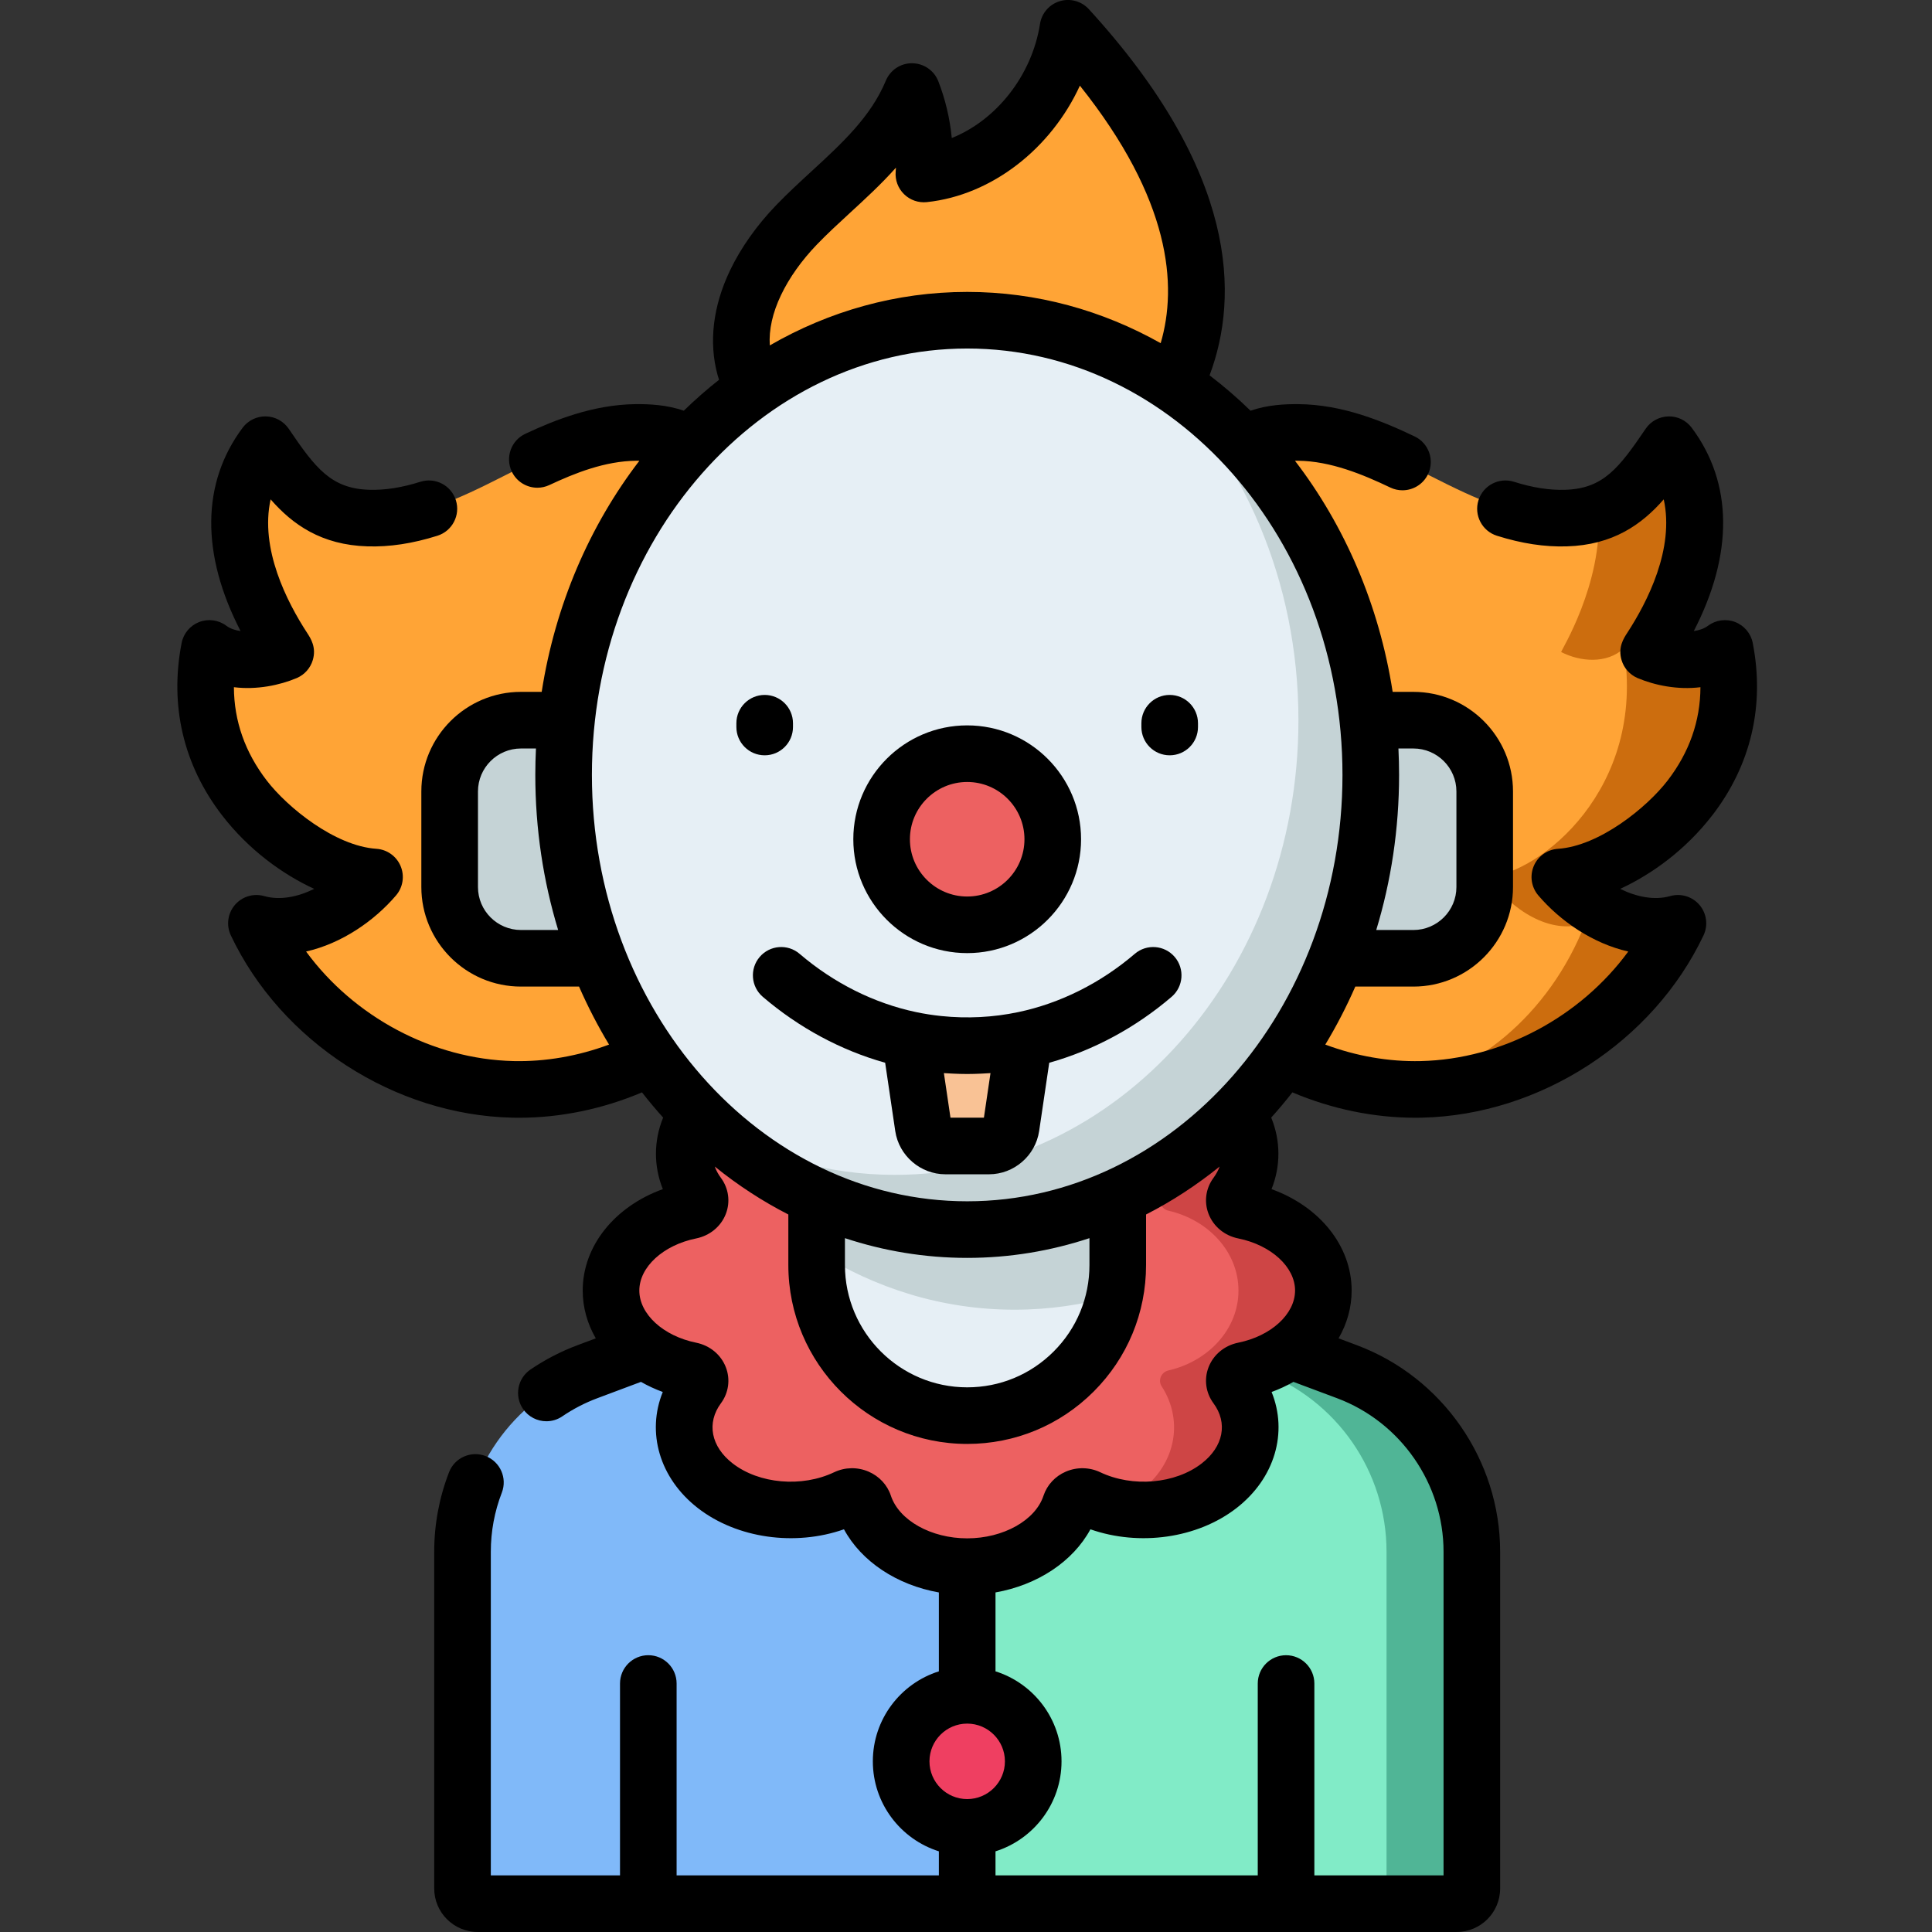 <svg height="512pt" viewBox="-47 0 512 512.001" width="512pt" xmlns="http://www.w3.org/2000/svg"><rect x="-47" y="0" width="512" height="512.001" fill="#333333" stroke="none"/><path d="m366.379 232.426c16.75-1.105 51.008-23.344 43.762-60.582-5.59 4.176-14.117 3.523-20.215.953-.34-.145 23.48-30.766 5.387-54.945-7.062 10.418-13.191 19.031-27.312 19.453-12.535.371-24.359-5.32-35.535-10.984-11.176-5.668-22.824-11.582-35.363-11.715-9.531-.098-16.824 2.184-18.891 11.305-1.094 4.844-15.266 100.895-18.453 121.945 13.324 25.047 41.492 41.5 69.941 40.848 28.445-.652 55.824-18.383 67.977-44.016-11.125 3.168-23.812-3.473-31.297-12.262zm0 0" fill="#ffa436"/><path d="m366.379 232.426c16.75-1.105 51.008-23.344 43.762-60.582-5.59 4.176-14.117 3.523-20.215.953-.34-.145 23.48-30.766 5.387-54.945-5.422 8.004-10.312 14.922-18.68 17.902 1.16 19.148-10.121 36.93-9.906 37.043 5.008 2.57 12.016 3.223 16.605-.953 5.957 37.238-22.191 59.477-35.957 60.582 6.152 8.789 16.574 15.43 25.715 12.262-9.395 24.117-29.867 41.234-51.727 43.719 2.77.254 5.551.359 8.336.297 28.445-.652 55.824-18.383 67.977-44.016-11.125 3.168-23.812-3.473-31.297-12.262zm0 0" fill="#cc6d0e"/><path d="m52.25 232.426c-16.75-1.105-51.004-23.344-43.758-60.582 5.59 4.176 14.113 3.523 20.211.953.34-.145-23.48-30.766-5.387-54.945 7.062 10.418 13.195 19.031 27.312 19.453 12.535.371 24.359-5.32 35.535-10.984 11.176-5.668 22.824-11.582 35.363-11.715 9.531-.098 16.828 2.184 18.891 11.305 1.098 4.844 15.27 100.895 18.453 121.945-13.32 25.047-41.492 41.5-69.938 40.848-28.449-.652-55.828-18.383-67.977-44.016 11.125 3.168 23.809-3.473 31.293-12.262zm0 0" fill="#ffa436"/><path d="m153.219 74.953c2.719-5.707 6.645-10.977 10.875-15.367 10.703-11.105 24.273-20.133 30.59-35.312 2.668 6.863 3.762 14.434 3.152 21.84 18.629-1.977 35.051-18.578 38.191-38.613 21.355 23.336 44.371 58.996 29.098 92.738-16.977 37.5-61.973 34.797-92.312 20.133-9.684-4.68-19.395-11.93-22.41-22.961-2.078-7.602-.562-15.367 2.816-22.457zm0 0" fill="#ffa436"/><path d="m339.031 504.5h-259.434c-2.223 0-4.023-1.801-4.023-4.023v-89.25c0-21.246 13.188-40.262 33.086-47.707l100.656-37.664 100.652 37.668c19.898 7.445 33.086 26.461 33.086 47.707v89.246c0 2.223-1.801 4.023-4.023 4.023zm0 0" fill="#80b9f9"/><path d="m339.031 504.5c2.223 0 4.023-1.801 4.023-4.023v-89.25c0-21.246-13.188-40.262-33.086-47.707l-100.652-37.664v178.645zm0 0" fill="#81ebc7"/><path d="m309.969 363.523-100.652-37.668v8.461l78.043 29.207c19.898 7.445 33.086 26.461 33.086 47.707v89.246c0 2.223-1.801 4.023-4.023 4.023h22.609c2.223 0 4.023-1.801 4.023-4.023v-89.246c0-21.25-13.188-40.262-33.086-47.707zm0 0" fill="#50b596"/><path d="m327.562 253.965h-36.273v-63.109h36.273c10.438 0 18.898 8.461 18.898 18.898v25.312c0 10.438-8.461 18.898-18.898 18.898zm0 0" fill="#c5d3d6"/><path d="m91.066 253.965h36.273v-63.109h-36.273c-10.438 0-18.898 8.461-18.898 18.898v25.312c0 10.438 8.461 18.898 18.898 18.898zm0 0" fill="#c5d3d6"/><path d="m303.707 342.016c0-10.168-8.945-18.711-21.066-21.168-2.172-.441-3.238-2.602-2.035-4.227 6.176-8.359 4.668-19.203-4.543-26.34-9.422-7.301-23.84-8.363-34.715-3.184-1.84.875-4.105-.035-4.68-1.781-3.109-9.465-14.172-16.465-27.352-16.465-13.18 0-24.242 7-27.352 16.465-.574 1.746-2.84 2.656-4.68 1.781-10.875-5.176-25.293-4.117-34.715 3.184-9.211 7.137-10.723 17.98-4.543 26.34 1.203 1.625.137 3.789-2.035 4.227-12.121 2.457-21.066 11-21.066 21.168 0 10.164 8.945 18.707 21.066 21.164 2.172.441 3.238 2.605 2.035 4.23-6.18 8.355-4.668 19.199 4.543 26.34 9.422 7.301 23.84 8.359 34.715 3.184 1.84-.879 4.105.035 4.68 1.781 3.109 9.461 14.172 16.461 27.352 16.461 13.18 0 24.242-7 27.352-16.461.574-1.746 2.84-2.66 4.68-1.781 10.875 5.176 25.293 4.117 34.715-3.184 9.211-7.141 10.723-17.984 4.543-26.34-1.203-1.629-.137-3.789 2.035-4.23 12.121-2.457 21.066-11 21.066-21.164zm0 0" fill="#ed6161"/><path d="m282.641 363.18c12.121-2.457 21.066-11 21.066-21.164 0-10.168-8.945-18.711-21.066-21.168-2.172-.441-3.238-2.602-2.035-4.227 6.176-8.359 4.668-19.203-4.543-26.34-7.824-6.062-19.086-7.809-28.91-5.266 3.547 1.039 6.883 2.781 9.703 5.266 8.113 7.137 9.445 17.98 4.004 26.34-1.059 1.625-.121 3.789 1.793 4.227 10.676 2.457 18.555 11 18.555 21.168 0 10.164-7.879 18.707-18.555 21.164-1.914.441-2.852 2.605-1.793 4.23 5.441 8.355 4.109 19.199-4.004 26.34-2.82 2.48-6.156 4.227-9.703 5.266 9.824 2.539 21.086.797 28.91-5.266 9.211-7.141 10.723-17.984 4.543-26.34-1.203-1.625-.137-3.789 2.035-4.23zm0 0" fill="#ce4545"/><path d="m169.41 276.559v58.695c0 22.035 17.867 39.902 39.906 39.902 22.035 0 39.902-17.867 39.902-39.902v-58.695zm0 0" fill="#e6eff5"/><path d="m169.41 331.609c15.504 9.852 33.402 15.477 52.465 15.477 9.156 0 18.039-1.297 26.52-3.734.539-2.617.824-5.324.824-8.098v-58.695h-79.809zm0 0" fill="#c5d3d6"/><path d="m316.27 205.359c0-66.547-47.887-120.496-106.953-120.496-59.07 0-106.957 53.949-106.957 120.496 0 66.551 47.887 120.496 106.957 120.496 59.066 0 106.953-53.945 106.953-120.496zm0 0" fill="#e6eff5"/><path d="m258.934 98.598c23.328 22.102 38.164 55.227 38.164 92.258 0 66.547-47.887 120.496-106.957 120.496-17.91 0-34.785-4.969-49.617-13.734 18.598 17.617 42.594 28.238 68.793 28.238 59.07 0 106.953-53.949 106.953-120.496 0-46.371-23.254-86.617-57.336-106.762zm0 0" fill="#c5d3d6"/><path d="m231.992 222.41c0 12.523-10.152 22.676-22.676 22.676-12.527 0-22.68-10.152-22.68-22.676 0-12.523 10.152-22.676 22.68-22.676 12.523 0 22.676 10.152 22.676 22.676zm0 0" fill="#ed6161"/><path d="m224.375 275.562-3.41 23.086c-.434 2.898-2.93 5.051-5.867 5.051h-11.566c-2.938 0-5.434-2.152-5.867-5.051l-3.41-23.086c4.879 1.027 9.922 1.559 15.059 1.559 5.141 0 10.184-.531 15.062-1.559zm0 0" fill="#f9c295"/><path d="m226.812 466.777c0 9.664-7.832 17.496-17.496 17.496-9.664 0-17.5-7.832-17.5-17.496 0-9.668 7.836-17.5 17.5-17.5 9.664 0 17.496 7.832 17.496 17.5zm0 0" fill="#ef3f61"/><path d="m406.801 216.039c10.223-13.281 13.922-29.059 10.695-45.633-.492-2.531-2.254-4.633-4.664-5.562-2.406-.93-5.125-.555-7.188.988-1.02.762-2.328 1.211-3.773 1.41 10.523-20.363 10.402-39.242-.551-53.883-1.453-1.945-3.746-3.07-6.18-3.008-2.422.059-4.672 1.281-6.031 3.289-7.066 10.414-11.227 15.863-21.348 16.164-4.168.125-8.586-.566-13.547-2.129-3.949-1.246-8.16.953-9.406 4.902-1.242 3.953.953 8.164 4.902 9.406 6.594 2.074 12.645 2.992 18.508 2.812 12.234-.363 19.859-5.785 25.688-12.457 2.883 13.074-4.309 27.16-9.684 35.406-.934 1.426-2.492 3.82-1.492 7.188.625 2.109 2.152 3.84 4.164 4.73.039.016.078.031.117.047 4.516 1.906 10.613 3.164 16.625 2.41-.031 8.969-2.953 17.27-8.727 24.766-5.434 7.062-18.039 17.332-29.035 18.062-2.828.188-5.309 1.953-6.41 4.562-1.105 2.613-.641 5.625 1.199 7.781 5.758 6.758 14.398 12.746 23.844 14.879-12.645 17.262-33.445 28.539-54.988 29.031-8.465.199-17.078-1.305-25.301-4.371 2.957-4.895 5.613-10.031 7.953-15.371h15.391c14.559 0 26.402-11.84 26.402-26.391v-25.32c0-14.551-11.844-26.391-26.402-26.391h-5.492c-3.598-23.125-12.762-44.137-25.887-61.242.281-.004.551-.012.844-.008 8.609.09 17.172 3.637 24.414 7.098 1.043.5 2.141.734 3.227.734 2.801 0 5.484-1.574 6.773-4.27 1.785-3.738.203-8.215-3.535-10-8.723-4.164-19.191-8.441-30.727-8.562-3.566-.035-8.258.164-12.766 1.742-3.449-3.359-7.074-6.488-10.863-9.375 7.871-20.945 7.551-53.824-31.996-97.039-1.945-2.129-4.941-2.949-7.699-2.117-2.758.832-4.797 3.172-5.242 6.02-2.152 13.727-11.609 25.516-23.383 30.25-.496-5.156-1.695-10.238-3.559-15.035-1.109-2.855-3.84-4.746-6.902-4.785-3.074-.051-5.836 1.793-7.012 4.617-3.984 9.574-11.609 16.582-19.68 24.004-3.121 2.871-6.352 5.844-9.387 8.996-5.156 5.348-9.391 11.344-12.25 17.336-4.508 9.457-5.641 19.023-3.277 27.66.117.426.254.852.391 1.273-3.242 2.555-6.359 5.289-9.344 8.195-4.504-1.578-9.195-1.777-12.762-1.742-11.25.113-21.527 4.258-29.223 7.855-3.754 1.754-5.375 6.219-3.617 9.973 1.273 2.723 3.977 4.324 6.797 4.324 1.062 0 2.145-.227 3.172-.707 6.715-3.141 14.703-6.363 23.023-6.445.293 0 .559.004.84.008-13.125 17.105-22.289 38.121-25.887 61.242h-5.492c-14.559 0-26.402 11.84-26.402 26.391v25.32c0 14.551 11.844 26.391 26.402 26.391h15.391c2.34 5.34 4.996 10.477 7.953 15.371-8.223 3.062-16.836 4.562-25.301 4.371-21.543-.496-42.344-11.77-54.988-29.031 9.441-2.133 18.086-8.121 23.844-14.879 1.84-2.156 2.305-5.168 1.199-7.781-1.102-2.609-3.582-4.379-6.414-4.566-10.996-.727-23.598-11-29.031-18.059-5.773-7.5-8.691-15.797-8.727-24.766 6.008.75 12.109-.508 16.625-2.41.039-.016.078-.035.117-.051 2.012-.887 3.539-2.621 4.164-4.73 1-3.367-.559-5.758-1.492-7.188-5.375-8.242-12.57-22.328-9.684-35.402 5.824 6.672 13.449 12.094 25.68 12.457 5.867.18 11.922-.738 18.516-2.812 3.949-1.246 6.145-5.457 4.902-9.406-1.246-3.953-5.457-6.148-9.406-4.902-4.957 1.562-9.391 2.254-13.555 2.125-10.113-.301-14.273-5.75-21.336-16.164-1.363-2.004-3.609-3.23-6.035-3.285-2.414-.051-4.727 1.062-6.18 3.004-10.949 14.645-11.066 33.523-.547 53.887-1.445-.199-2.754-.648-3.773-1.41-2.066-1.543-4.781-1.918-7.191-.988-2.406.93-4.168 3.031-4.66 5.562-3.227 16.574.473 32.352 10.695 45.633 7.066 9.176 16.031 15.645 24.438 19.527-4.355 2.141-9.074 3.098-13.262 1.906-2.828-.801-5.871.125-7.773 2.371-1.902 2.246-2.312 5.398-1.051 8.059 13.352 28.172 43.328 47.582 74.582 48.297.602.012 1.203.02 1.805.02 10.996 0 22.113-2.309 32.57-6.723 1.797 2.301 3.668 4.531 5.605 6.684-2.512 6.113-2.543 12.832-.082 18.953-12.754 4.617-21.234 15.051-21.234 26.875 0 4.508 1.238 8.812 3.465 12.672l-4.855 1.816c-4.406 1.648-8.602 3.824-12.465 6.457-3.422 2.332-4.305 7-1.973 10.422 1.453 2.129 3.805 3.277 6.203 3.277 1.457 0 2.926-.422 4.219-1.305 2.875-1.957 5.992-3.574 9.273-4.801l11.566-4.332c1.809 1.027 3.738 1.934 5.785 2.676-4.332 10.691-.914 22.848 9.324 30.789 10.379 8.043 25.77 10.145 38.695 5.605 4.629 8.555 14.043 14.773 25.148 16.734v20.91c-10.129 3.191-17.496 12.676-17.496 23.848s7.367 20.656 17.496 23.848v6.375h-69.5v-50.848c0-4.141-3.359-7.5-7.5-7.5s-7.5 3.359-7.5 7.5v50.848h-34.238v-85.77c0-5.379.98-10.648 2.918-15.66 1.492-3.863-.43-8.203-4.297-9.695-3.863-1.492-8.207.43-9.695 4.293-2.605 6.742-3.926 13.828-3.926 21.062v89.25c0 6.352 5.168 11.52 11.52 11.52h259.441c6.352 0 11.52-5.168 11.52-11.52v-89.25c0-24.238-15.254-46.234-37.961-54.734l-4.855-1.816c2.23-3.859 3.465-8.16 3.465-12.668 0-11.828-8.477-22.262-21.234-26.875 2.461-6.125 2.43-12.844-.082-18.957 1.938-2.152 3.809-4.383 5.609-6.684 10.453 4.418 21.57 6.723 32.57 6.723.598 0 1.199-.008 1.801-.02 31.254-.715 61.23-20.125 74.582-48.297 1.262-2.66.852-5.812-1.051-8.059-1.902-2.246-4.941-3.172-7.773-2.367-4.188 1.188-8.906.227-13.262-1.91 8.406-3.883 17.371-10.352 24.438-19.527zm-79.234-17.68c6.285 0 11.398 5.109 11.398 11.391v25.32c0 6.281-5.113 11.391-11.398 11.391h-9.848c3.922-12.906 6.051-26.73 6.051-41.102 0-2.348-.062-4.684-.172-7zm-18.797 7c0 62.309-44.613 112.996-99.453 112.996s-99.457-50.688-99.457-112.996c0-62.305 44.617-112.996 99.457-112.996s99.453 50.691 99.453 112.996zm-131.855 122.766c10.277 3.398 21.152 5.23 32.402 5.23s22.121-1.832 32.398-5.23v7.125c0 8.664-3.367 16.801-9.484 22.918-6.121 6.121-14.258 9.492-22.914 9.492-17.867 0-32.402-14.539-32.402-32.41zm-16.93-249.945c2.172-4.555 5.461-9.184 9.512-13.387 2.723-2.828 5.645-5.516 8.738-8.363 4.145-3.809 8.355-7.68 12.199-12-.02.355-.043.711-.074 1.062-.184 2.227.633 4.422 2.234 5.98 1.598 1.562 3.805 2.328 6.027 2.094 17.293-1.828 32.945-14.25 40.559-30.863 24.113 30.227 25.898 52.934 21.41 68.246-15.434-8.684-32.852-13.586-51.273-13.586-18.84 0-36.629 5.121-52.316 14.176-.266-4.152.727-8.629 2.984-13.359zm-68.918 168.281c-6.289 0-11.402-5.109-11.402-11.391v-25.32c0-6.281 5.113-11.391 11.402-11.391h3.965c-.109 2.316-.172 4.652-.172 7 0 14.371 2.129 28.195 6.051 41.102zm118.223 210.316c.012 0 .02.004.027.004.008 0 .016-.004.023-.004 5.5.016 9.973 4.492 9.973 10 0 5.512-4.484 10-9.996 10-5.516 0-10-4.488-10-10 0-5.508 4.473-9.984 9.973-10zm126.266-45.547v85.77h-34.238v-50.848c0-4.141-3.359-7.5-7.5-7.5s-7.5 3.359-7.5 7.5v50.848h-69.5v-6.375c10.129-3.195 17.496-12.676 17.496-23.848 0-11.176-7.367-20.656-17.496-23.852v-20.91c11.113-1.961 20.535-8.184 25.152-16.73 12.938 4.535 28.316 2.43 38.691-5.609 10.242-7.941 13.66-20.102 9.324-30.785 2.051-.742 3.973-1.652 5.785-2.676l11.566 4.328c16.879 6.32 28.219 22.672 28.219 40.688zm-39.352-69.223c0 6.238-6.332 12.051-15.059 13.82-3.641.738-6.582 3.176-7.871 6.52-1.23 3.188-.746 6.742 1.301 9.523 3.867 5.23 2.648 11.492-3.105 15.953-7.016 5.434-18.328 6.418-26.918 2.328-2.852-1.348-6.16-1.406-9.078-.16-2.82 1.203-4.98 3.516-5.934 6.379-2.152 6.551-10.656 11.309-20.227 11.309-9.566 0-18.07-4.758-20.234-11.34-.941-2.832-3.102-5.145-5.922-6.348-2.918-1.25-6.227-1.191-9.094.168-8.574 4.082-19.891 3.098-26.902-2.336-5.754-4.461-6.973-10.723-3.094-15.965 2.035-2.77 2.52-6.324 1.289-9.512-1.289-3.344-4.23-5.777-7.871-6.516-8.727-1.773-15.059-7.582-15.059-13.82 0-6.234 6.332-12.043 15.059-13.809 3.641-.738 6.582-3.176 7.871-6.52 1.23-3.188.746-6.742-1.301-9.523-.723-.973-1.266-1.984-1.641-3.012 6.082 4.918 12.605 9.184 19.5 12.707v13.395c0 26.145 21.266 47.41 47.402 47.41 12.66 0 24.566-4.93 33.523-13.887 8.945-8.949 13.875-20.852 13.875-33.523v-13.395c6.895-3.52 13.418-7.789 19.5-12.703-.379 1.027-.926 2.043-1.648 3.02-2.039 2.77-2.523 6.324-1.293 9.512 1.289 3.344 4.23 5.781 7.871 6.52 8.727 1.766 15.059 7.574 15.059 13.805zm0 0"/><path d="m179.137 222.41c0 16.641 13.539 30.176 30.18 30.176 16.637 0 30.176-13.539 30.176-30.176 0-16.641-13.539-30.176-30.176-30.176-16.641 0-30.18 13.535-30.18 30.176zm45.355 0c0 8.367-6.809 15.176-15.176 15.176-8.371 0-15.18-6.809-15.18-15.176 0-8.367 6.809-15.176 15.18-15.176 8.367 0 15.176 6.805 15.176 15.176zm0 0"/><path d="m202.508 269.266c-2.262-.23-4.5-.578-6.707-1.043-11.137-2.34-21.82-7.684-30.902-15.449-3.148-2.695-7.883-2.324-10.574.824-2.691 3.145-2.324 7.883.824 10.574 9.59 8.207 20.711 14.184 32.426 17.469l2.676 18.117c.973 6.523 6.684 11.441 13.281 11.441h11.57c6.598 0 12.309-4.918 13.281-11.453l2.676-18.105c11.711-3.285 22.832-9.262 32.426-17.469 3.145-2.691 3.516-7.426.824-10.574-2.695-3.148-7.43-3.516-10.578-.824-9.078 7.766-19.762 13.109-30.898 15.449-6.621 1.395-13.551 1.742-20.324 1.043zm11.238 26.934h-8.859l-1.746-11.812c.438.031.879.047 1.316.074.367.023.734.047 1.105.062 1.238.059 2.477.098 3.719.098h.035.035c1.242 0 2.48-.039 3.719-.098.367-.016.738-.039 1.105-.062.438-.027.879-.043 1.316-.074zm0 0"/><path d="m262.98 200.164c-4.141 0-7.5-3.355-7.5-7.5v-1c0-4.141 3.359-7.5 7.5-7.5s7.5 3.359 7.5 7.5v1c0 4.145-3.355 7.5-7.5 7.5zm0 0"/><path d="m155.648 200.164c-4.141 0-7.5-3.355-7.5-7.5v-1c0-4.141 3.359-7.5 7.5-7.5 4.141 0 7.5 3.359 7.5 7.5v1c0 4.145-3.359 7.5-7.5 7.5zm0 0"/></svg>